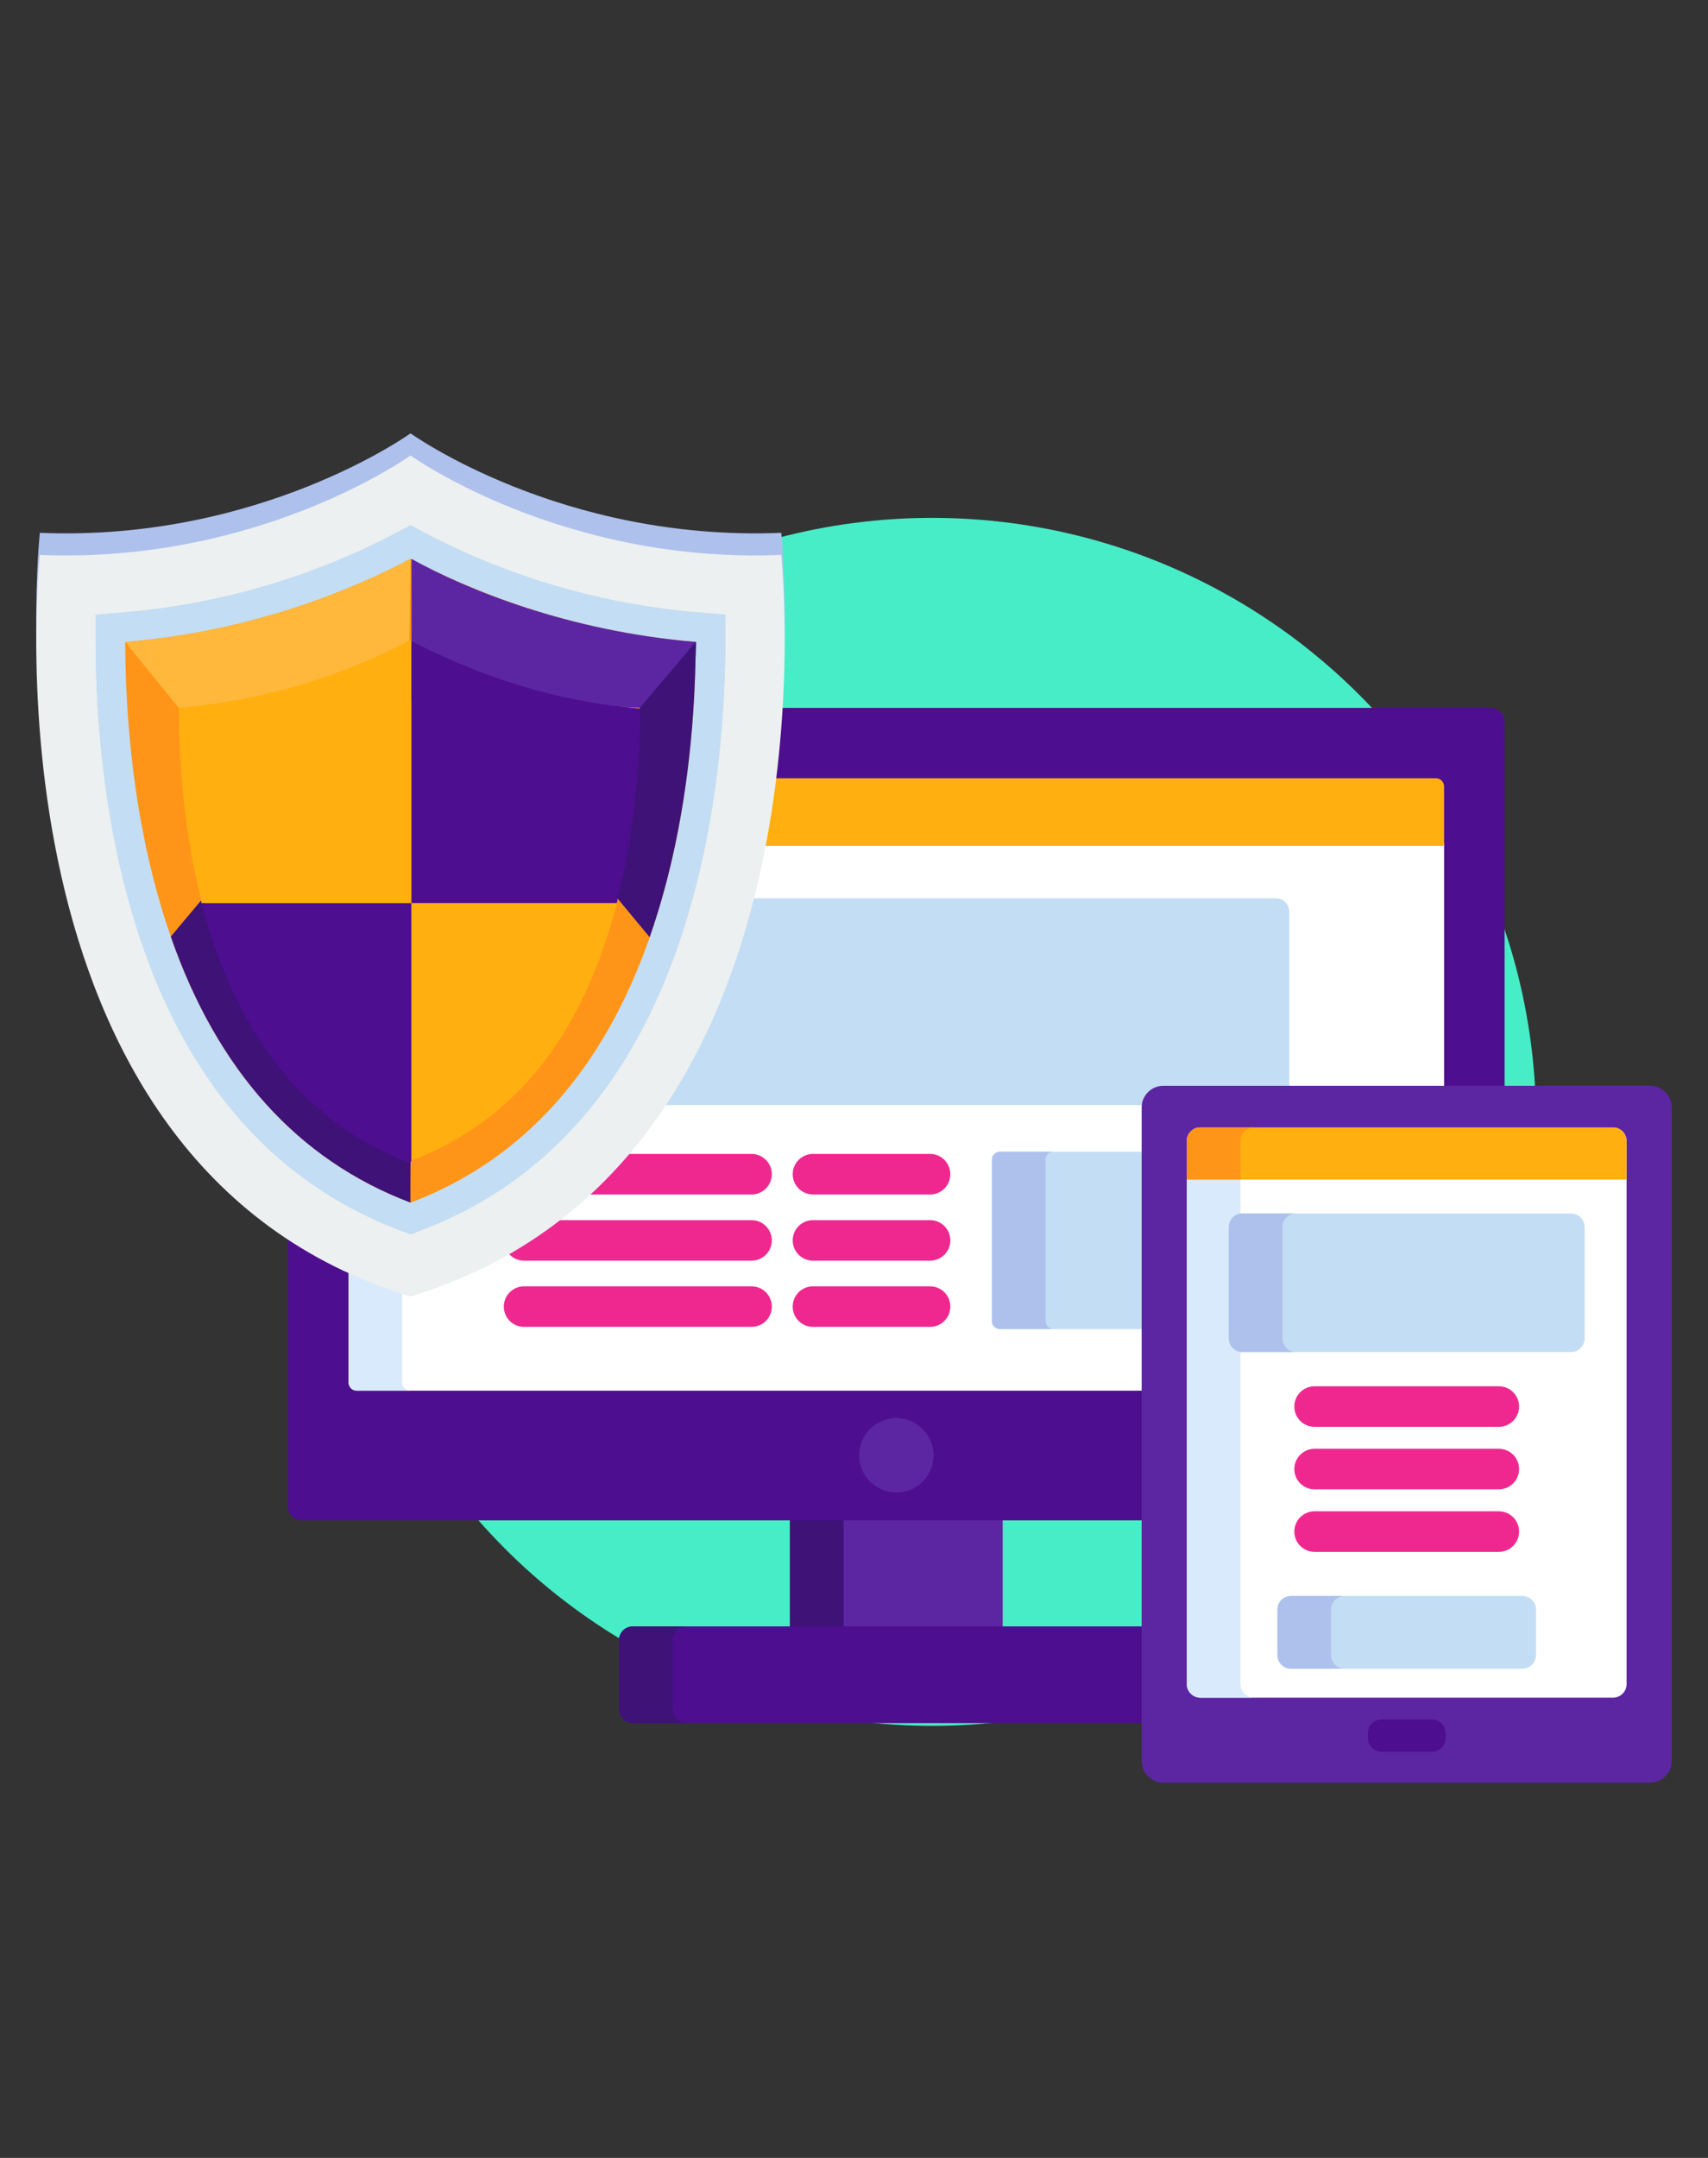<?xml version="1.0" encoding="utf-8"?>
<!-- Generator: Adobe Illustrator 16.0.0, SVG Export Plug-In . SVG Version: 6.00 Build 0)  -->
<!DOCTYPE svg PUBLIC "-//W3C//DTD SVG 1.1//EN" "http://www.w3.org/Graphics/SVG/1.1/DTD/svg11.dtd">
<svg version="1.1" id="Layer_1" xmlns="http://www.w3.org/2000/svg" xmlns:xlink="http://www.w3.org/1999/xlink" x="0px" y="0px"
	 width="760px" height="960px" viewBox="0 0 760 960" enable-background="new 0 0 760 960" xml:space="preserve">
<rect x="0" y="0" width="760" height="960" fill="#333333" stroke="none"/>
<circle fill="#47EDC7" cx="414.803" cy="499.076" r="268.692"/>
<rect x="351.508" y="675.157" fill="#5C26A3" width="94.65" height="49.579"/>
<rect x="351.508" y="675.157" fill="#3E1277" width="23.859" height="49.579"/>
<path fill="#4D0E8F" d="M509.202,723.537H281.568c-3.375,0-6.134,2.761-6.134,6.136v30.749c0,3.374,2.762,6.134,6.134,6.134h227.634
	V723.537L509.202,723.537z"/>
<path fill="#3E1277" d="M299.293,760.422V729.67c0-3.373,2.761-6.133,6.136-6.133h-23.861c-3.375,0-6.134,2.76-6.134,6.133v30.752
	c0,3.374,2.762,6.133,6.134,6.133h23.859C302.054,766.555,299.293,763.796,299.293,760.422z"/>
<path fill="#4D0E8F" d="M663.363,314.919H134.31c-3.375,0-6.137,2.762-6.137,6.137v349.17c0,3.375,2.762,6.135,6.137,6.135h374.893
	V492.657c0-4.641,3.772-8.419,8.416-8.419h151.877V321.056C669.495,317.681,666.736,314.919,663.363,314.919z"/>
<path fill="#FFFFFF" d="M155.107,615.009c0,2.027,1.655,3.681,3.679,3.681h350.417V492.657c0-4.641,3.772-8.419,8.416-8.419h124.947
	V375.085H155.107V615.009z"/>
<path fill="#D9EAFC" d="M178.969,615.009V375.085h-23.862v239.924c0,2.027,1.655,3.681,3.679,3.681h23.862
	C180.623,618.689,178.969,617.032,178.969,615.009z"/>
<circle fill="#5C26A3" cx="398.838" cy="647.414" r="16.563"/>
<path fill="#C3DDF4" d="M509.202,512.352h-64.244c-1.985,0-3.606,1.625-3.606,3.609v71.716c0,1.983,1.621,3.608,3.606,3.608h64.244
	V512.352z"/>
<path fill="#AEC1ED" d="M465.21,587.677v-71.716c0-1.984,1.624-3.609,3.608-3.609h-23.86c-1.985,0-3.606,1.625-3.606,3.609v71.716
	c0,1.983,1.621,3.608,3.606,3.608h23.86C466.834,591.285,465.21,589.66,465.21,587.677z"/>
<path fill="#C3DDF4" d="M517.618,484.238h56.06v-78.62c0-3.31-2.703-6.015-6.012-6.015H230.007c-3.308,0-6.015,2.705-6.015,6.015
	v79.996c0,3.308,2.707,6.013,6.015,6.013h279.267C509.785,487.473,513.33,484.238,517.618,484.238z"/>
<path fill="#AEC1ED" d="M247.854,485.612v-79.997c0-3.307,2.705-6.012,6.012-6.012h-23.859c-3.308,0-6.015,2.705-6.015,6.012v79.997
	c0,3.309,2.707,6.015,6.015,6.015h23.859C250.559,491.627,247.854,488.921,247.854,485.612z"/>
<path fill="#FFAF10" d="M638.885,346.209H158.786c-2.024,0-3.679,1.655-3.679,3.682v26.398h487.458v-26.398
	C642.565,347.865,640.909,346.209,638.885,346.209z"/>
<path fill="#FF9518" d="M182.647,346.209h-23.862c-2.024,0-3.679,1.655-3.679,3.682v26.398h23.859v-26.398
	C178.969,347.865,180.623,346.209,182.647,346.209z"/>
<g>
	<path fill="#EF288F" d="M334.411,531.394H233.194c-4.981,0-9.019-4.039-9.019-9.021c0-4.98,4.038-9.019,9.019-9.019h101.217
		c4.982,0,9.019,4.038,9.019,9.019C343.43,527.354,339.393,531.394,334.411,531.394z"/>
	<path fill="#EF288F" d="M334.411,560.839H233.194c-4.981,0-9.019-4.036-9.019-9.019c0-4.981,4.038-9.019,9.019-9.019h101.217
		c4.982,0,9.019,4.037,9.019,9.019C343.43,556.8,339.393,560.839,334.411,560.839z"/>
	<path fill="#EF288F" d="M334.411,590.286H233.194c-4.981,0-9.019-4.037-9.019-9.019c0-4.984,4.038-9.02,9.019-9.02h101.217
		c4.982,0,9.019,4.035,9.019,9.02C343.43,586.249,339.393,590.286,334.411,590.286z"/>
	<path fill="#EF288F" d="M413.847,531.394h-52.102c-4.979,0-9.019-4.039-9.019-9.021c0-4.98,4.04-9.019,9.019-9.019h52.102
		c4.979,0,9.019,4.038,9.019,9.019C422.865,527.354,418.826,531.394,413.847,531.394z"/>
	<path fill="#EF288F" d="M413.847,560.839h-52.102c-4.979,0-9.019-4.036-9.019-9.019c0-4.981,4.04-9.019,9.019-9.019h52.102
		c4.979,0,9.019,4.037,9.019,9.019C422.865,556.8,418.826,560.839,413.847,560.839z"/>
	<path fill="#EF288F" d="M413.847,590.286h-52.102c-4.979,0-9.019-4.037-9.019-9.019c0-4.984,4.04-9.02,9.019-9.02h52.102
		c4.979,0,9.019,4.035,9.019,9.02C422.865,586.249,418.826,590.286,413.847,590.286z"/>
</g>
<path fill="#5C26A3" d="M734.247,483.037c5.291,0,9.621,4.33,9.621,9.62v290.736c0,5.288-4.33,9.621-9.621,9.621H517.618
	c-5.29,0-9.62-4.333-9.62-9.621V492.657c0-5.29,4.33-9.62,9.62-9.62H734.247L734.247,483.037z"/>
<path fill="#FFFFFF" d="M534.108,755.236c-3.307,0-6.014-2.704-6.014-6.012V507.586c0-3.311,2.707-6.015,6.014-6.015H717.76
	c3.308,0,6.014,2.704,6.014,6.015v241.639c0,3.308-2.706,6.012-6.014,6.012H534.108z"/>
<path fill="#D9EAFC" d="M551.955,749.225V507.586c0-3.311,2.706-6.015,6.012-6.015h-23.858c-3.307,0-6.014,2.704-6.014,6.015
	v241.639c0,3.308,2.707,6.012,6.014,6.012h23.858C554.661,755.236,551.955,752.532,551.955,749.225z"/>
<path fill="#4D0E8F" d="M614.677,779.29c-3.307,0-6.014-2.708-6.014-6.016v-2.337c0-3.309,2.707-6.014,6.014-6.014h22.515
	c3.307,0,6.014,2.705,6.014,6.014v2.337c0,3.308-2.707,6.016-6.014,6.016H614.677z"/>
<path fill="#FFAF10" d="M723.773,524.77v-17.184c0-3.311-2.706-6.015-6.014-6.015H534.108c-3.307,0-6.014,2.704-6.014,6.015v17.184
	H723.773L723.773,524.77z"/>
<path fill="#FF9518" d="M557.967,501.571h-23.858c-3.307,0-6.014,2.704-6.014,6.015v17.184h23.86v-17.184
	C551.955,504.275,554.661,501.571,557.967,501.571z"/>
<g>
	<path fill="#EF288F" d="M666.923,634.755h-81.977c-4.979,0-9.02-4.037-9.02-9.02c0-4.981,4.04-9.02,9.02-9.02h81.977
		c4.979,0,9.019,4.038,9.019,9.02C675.941,630.718,671.901,634.755,666.923,634.755z"/>
	<path fill="#EF288F" d="M666.923,662.566h-81.977c-4.979,0-9.02-4.038-9.02-9.02c0-4.982,4.04-9.02,9.02-9.02h81.977
		c4.979,0,9.019,4.037,9.019,9.02C675.941,658.528,671.901,662.566,666.923,662.566z"/>
	<path fill="#EF288F" d="M666.923,690.374h-81.977c-4.979,0-9.02-4.038-9.02-9.019c0-4.982,4.04-9.019,9.02-9.019h81.977
		c4.979,0,9.019,4.036,9.019,9.019C675.941,686.336,671.901,690.374,666.923,690.374z"/>
</g>
<path fill="#C3DDF4" d="M705.094,595.46c0,3.309-2.705,6.013-6.013,6.013H552.788c-3.309,0-6.014-2.704-6.014-6.013v-49.596
	c0-3.309,2.705-6.013,6.014-6.013h146.293c3.308,0,6.013,2.704,6.013,6.013V595.46z"/>
<path fill="#AEC1ED" d="M570.635,595.46v-49.596c0-3.309,2.706-6.013,6.012-6.013h-23.858c-3.309,0-6.014,2.704-6.014,6.013v49.596
	c0,3.309,2.705,6.013,6.014,6.013h23.858C573.341,601.473,570.635,598.769,570.635,595.46z"/>
<path fill="#C3DDF4" d="M683.449,736.348c0,3.308-2.706,6.012-6.013,6.012H574.43c-3.308,0-6.011-2.704-6.011-6.012v-20.335
	c0-3.307,2.703-6.013,6.011-6.013h103.007c3.307,0,6.013,2.706,6.013,6.013V736.348L683.449,736.348z"/>
<path fill="#AEC1ED" d="M592.279,736.348v-20.335c0-3.307,2.706-6.013,6.014-6.013H574.43c-3.308,0-6.011,2.706-6.011,6.013v20.335
	c0,3.308,2.703,6.012,6.011,6.012h23.863C594.985,742.359,592.279,739.655,592.279,736.348z"/>
<g>
	<path fill="#AEC1ED" d="M347.617,237.041c-97.9,4.022-164.939-44.261-164.939-44.261s-67.041,48.283-164.943,44.261
		c0,0-29.535,270.902,164.943,329.907C376.699,507.943,347.617,237.041,347.617,237.041z"/>
	<path fill="#ECF0F1" d="M347.617,246.875c-97.9,4.022-164.939-44.256-164.939-44.256s-67.041,48.279-164.943,44.256
		c0,0-29.535,270.903,164.943,329.913C376.699,517.778,347.617,246.875,347.617,246.875z"/>
	<path fill="#D3D6D6" d="M177.993,547.345C114.559,523.34,72.656,468.994,53.452,385.819c-8.944-38.725-10.87-75.866-10.911-100.2
		l-0.02-12.172l12.128-0.999c53.605-4.414,95.852-21.74,121.854-35.5l6.17-3.267l6.168,3.267
		c25.991,13.753,68.222,31.073,121.809,35.496l12.144,1.003l-0.04,12.187c-0.077,24.324-2.051,61.442-11.021,100.162
		c-19.267,83.178-61.118,137.533-124.394,161.544l-4.672,1.773L177.993,547.345z"/>
	<path fill="#C3DDF4" d="M177.993,547.345C114.559,523.34,72.656,468.994,53.452,385.819c-8.944-38.725-10.87-75.866-10.911-100.2
		l-0.02-12.172l12.128-0.999c53.605-4.414,95.852-21.74,121.854-35.5l6.17-3.267l6.168,3.267
		c25.991,13.753,68.222,31.073,121.809,35.496l12.144,1.003l-0.04,12.187c-0.077,24.324-2.051,61.442-11.021,100.162
		c-19.267,83.178-61.118,137.533-124.394,161.544l-4.672,1.773L177.993,547.345z"/>
	<path fill="#FF9518" d="M182.663,535.006c-59.076-22.354-98.192-73.48-116.359-152.154c-8.525-36.919-10.528-72.424-10.571-97.255
		c56.97-4.691,101.612-23.586,126.942-36.99c25.324,13.4,69.948,32.286,126.888,36.986c-0.077,24.824-2.125,60.316-10.677,97.227
		C280.657,461.513,241.584,512.646,182.663,535.006z"/>
	<path fill="#3E1277" d="M89.902,400.089l-13.909,16.569c20.777,59.67,56.532,99.373,106.669,118.348l0.029-18.691L89.902,400.089z"
		/>
	<path fill="#FFB83B" d="M139.158,347.328l42.978-62.401l0.539-36.321c-25.33,13.404-69.974,32.299-126.942,36.99l23.744,29.242
		L139.158,347.328z"/>
	<path fill="#5C26A3" d="M309.472,293.295c0.051-2.655,0.285-5.245,0.288-7.703c-56.931-4.7-102.685-23.578-126.675-36.976v63.092
		l101.866,3.123L309.472,293.295z"/>
	<path fill="#3E1277" d="M298.886,382.819c8.551-36.911,10.6-72.403,10.677-97.227l-24.808,29.239l-30.585,60.112l34.887,42.037
		C292.815,406.24,296.098,394.856,298.886,382.819z"/>
	<path fill="#FF9518" d="M254.169,374.943l-71.478,141.371c0,0-0.131,18.653-0.029,18.691
		c49.91-18.937,85.572-58.531,106.395-118.025L254.169,374.943z"/>
	<path fill="#FFAF10" d="M183.084,285.214c0-0.092-0.571-0.192-0.751-0.287c-20.485,10.833-56.688,26.114-102.757,29.911
		c0.032,20.078,1.605,49.638,8.502,79.497c0.511,2.229,1.002,3.448,1.56,7.445h93.447V285.214L183.084,285.214z"/>
	<path fill="#4D0E8F" d="M274.495,401.78c0.56-3.997,1.105-5.233,1.623-7.475c6.913-29.847,8.769-58.976,8.831-79.05
		c-45.644-3.767-80.872-19.224-101.866-30.042V401.78H274.495z"/>
	<path fill="#4D0E8F" d="M89.637,401.78c15.32,58.984,46.584,98.163,92.686,115.602c0.188-0.067,0.761-0.995,0.761-1.067V401.78
		H89.637z"/>
	<path fill="#FFAF10" d="M274.495,401.78h-91.411v114.534C229.073,498.761,259.195,460.765,274.495,401.78z"/>
</g>
</svg>
